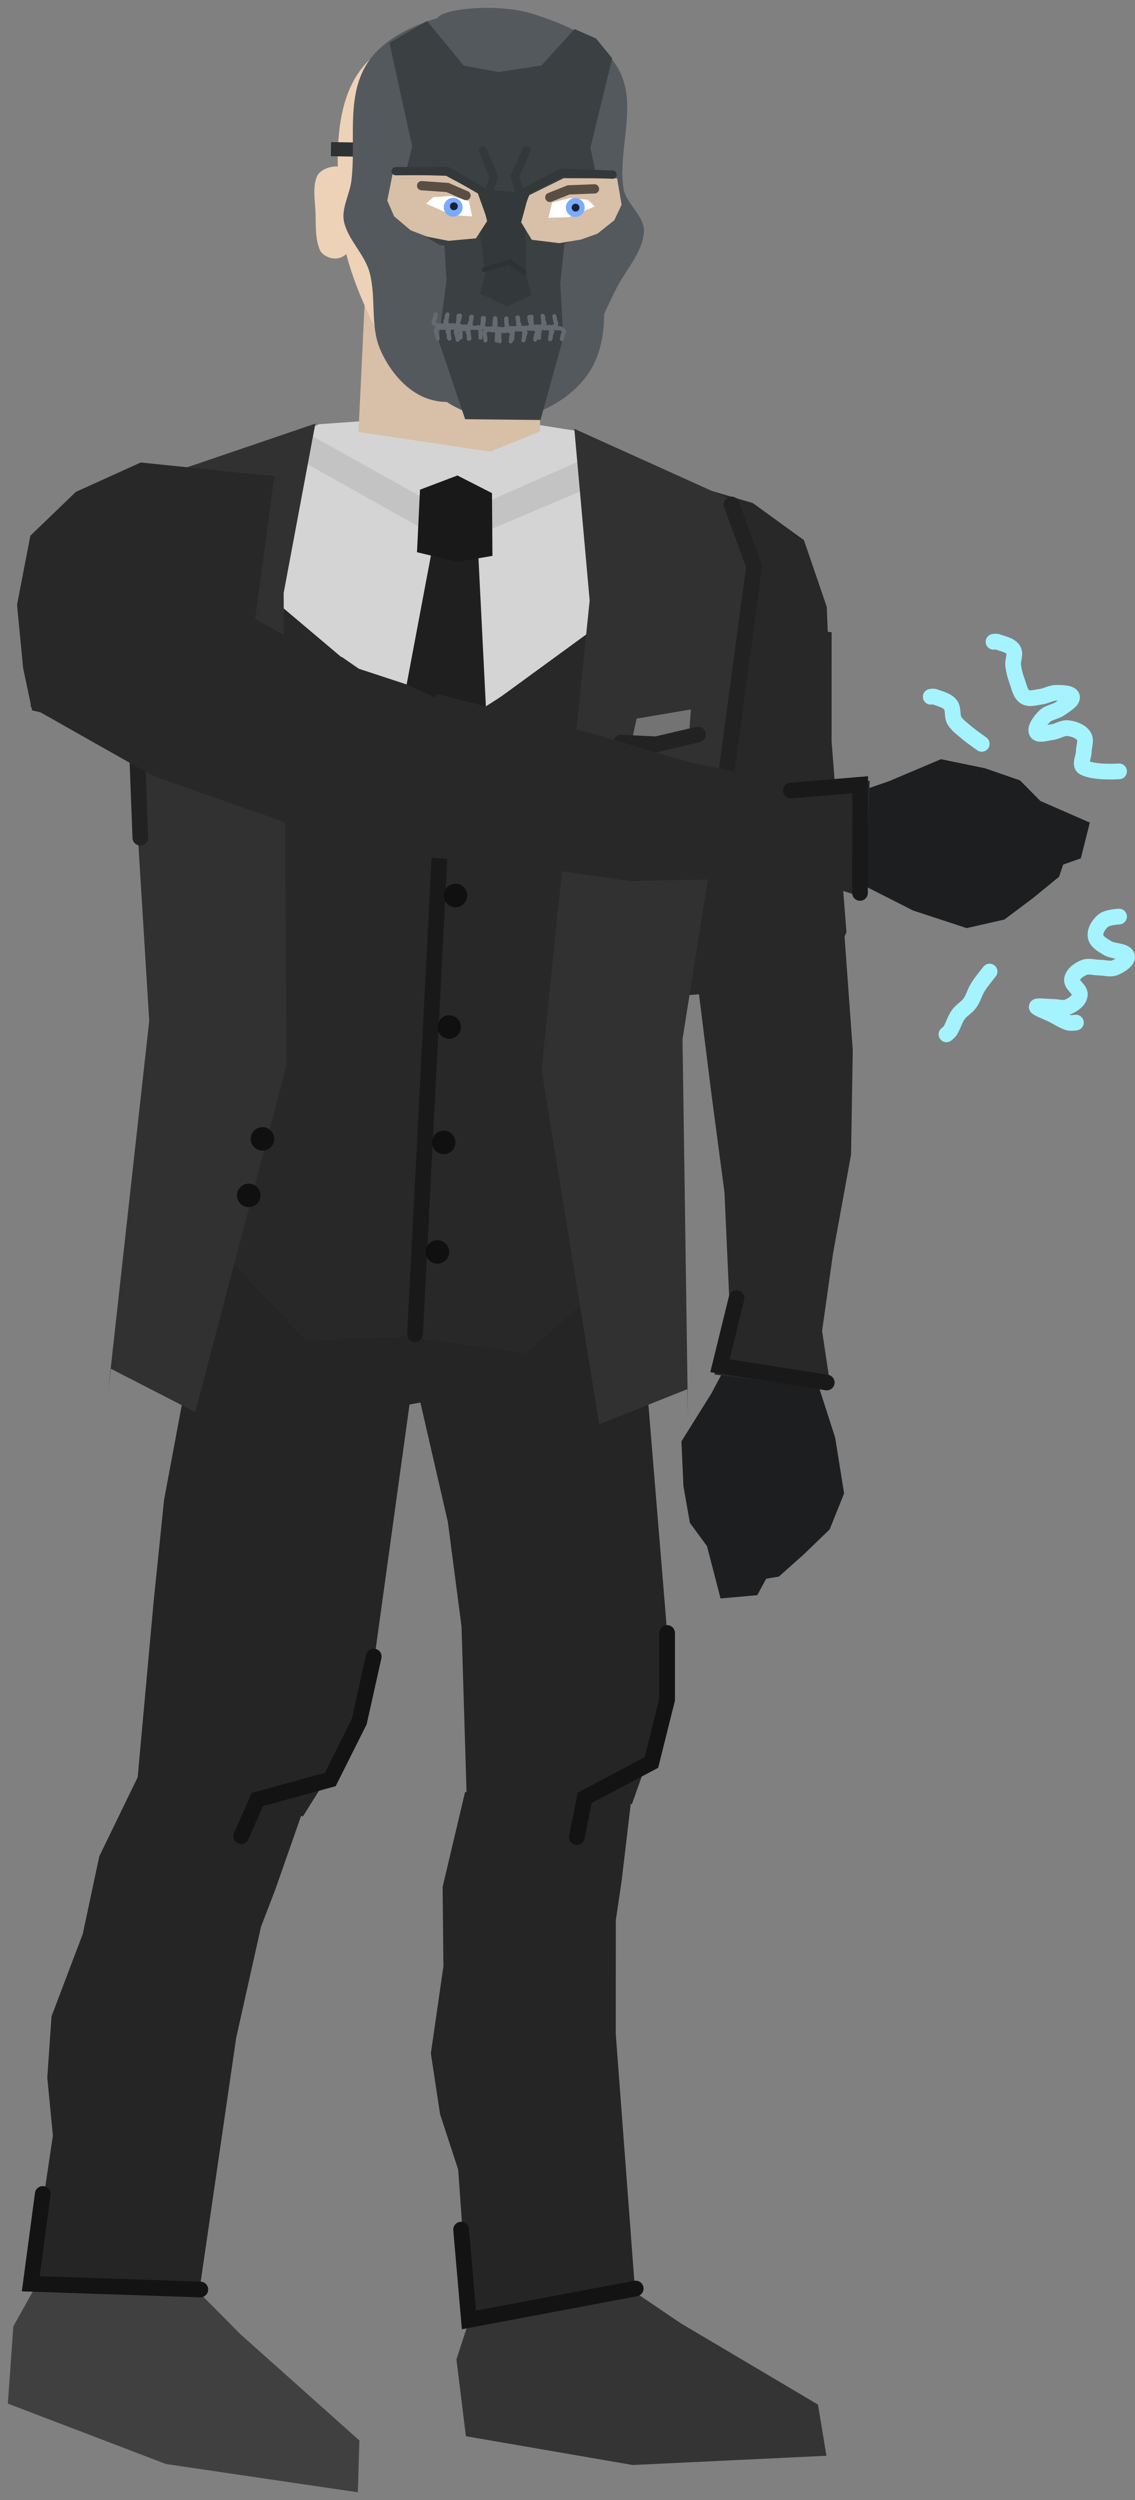 <svg xmlns="http://www.w3.org/2000/svg" xmlns:xlink="http://www.w3.org/1999/xlink" version="1.1" width="144.639" height="318.457" viewBox="1.89 -0.75 144.639 318.457">
  <rect x="1.89" y="-0.75" width="144.639" height="318.457" fill="#808080" stroke="none"/>
  <!-- Exported by Scratch - http://scratch.mit.edu/ -->
  <g id="ID0.6660797297954559">
    <path id="ID0.5368814701214433" fill="#343434" stroke="none" stroke-linecap="round" d="M 60.053 299.778 L 62.936 290.948 L 67.425 281.701 L 77.401 287.559 L 88.667 295.194 L 106.129 305.536 L 107.208 312.052 L 82.51 313.231 L 61.265 309.564 L 60.053 299.778 Z " stroke-width="0.77"/>
    <g id="ID0.5077062323689461">
      <path id="ID0.05466862628236413" fill="#252525" stroke="none" stroke-linecap="round" d="M 61.152 227.526 L 82.844 224.146 L 81.108 238.829 L 80.366 243.842 L 80.36 258.327 L 82.86 291.578 L 61.616 294.348 L 60.279 275.6 L 57.967 268.533 L 56.797 260.805 L 58.396 249.698 L 58.297 239.582 L 61.152 227.526 Z " stroke-width="0.6"/>
      <path id="ID0.5319394422695041" fill="none" stroke="#131313" stroke-width="2" stroke-linecap="round" d="M 82.9 290.75 L 61.65 294.75 L 60.65 283.25 "/>
    </g>
    <g id="ID0.8820344842970371">
      <path id="ID0.3809091211296618" fill="#252525" stroke="none" stroke-linecap="round" d="M 49.928 153.853 L 81.644 134.337 L 82.906 158.565 L 86.895 207.041 L 86.412 217.794 L 82.411 229.076 L 74.318 226.892 L 61.364 228.183 L 60.703 206.421 L 58.965 193.118 L 49.928 153.853 Z " stroke-width="0.731"/>
      <path id="ID0.9495224836282432" fill="none" stroke="#131313" stroke-width="2" stroke-linecap="round" d="M 86.9 207.25 L 86.9 215.75 L 84.9 223.75 L 76.4 228.25 L 75.4 233.25 "/>
    </g>
  </g>
  <g id="ID0.18228224432095885">
    <path id="ID0.5368814701214433" fill="#404040" stroke="none" stroke-linecap="round" d="M 3.588 295.57 L 8.12 287.462 L 14.307 279.254 L 22.967 286.926 L 32.549 296.59 L 47.689 310.106 L 47.491 316.707 L 23.03 313.101 L 2.89 305.407 L 3.588 295.57 Z " stroke-width="0.77"/>
    <g id="ID0.5077062323689461">
      <path id="ID0.05466862628236413" fill="#252525" stroke="none" stroke-linecap="round" d="M 19.956 224.551 L 41.864 225.978 L 36.971 239.931 L 35.154 244.662 L 31.992 258.797 L 27.188 291.794 L 5.851 289.869 L 8.631 271.28 L 7.914 263.879 L 8.456 256.082 L 12.436 245.59 L 14.544 235.696 L 19.956 224.551 Z " stroke-width="0.6"/>
      <path id="ID0.5319394422695041" fill="none" stroke="#131313" stroke-width="2" stroke-linecap="round" d="M 27.422 290.873 L 5.811 290.147 L 7.34 278.705 "/>
    </g>
    <g id="ID0.8820344842970371">
      <path id="ID0.3809091211296618" fill="#252525" stroke="none" stroke-linecap="round" d="M 30.617 148.504 L 60.37 138.005 L 56.323 161.926 L 49.654 210.107 L 46.84 220.495 L 40.477 230.636 L 33.054 226.741 L 19.363 226.402 L 21.463 203.308 L 22.798 190.287 L 30.617 148.504 Z " stroke-width="0.731"/>
      <path id="ID0.9495224836282432" fill="none" stroke="#131313" stroke-width="2" stroke-linecap="round" d="M 49.518 210.25 L 47.666 218.546 L 43.971 225.918 L 34.695 228.458 L 32.63 233.12 "/>
    </g>
  </g>
  <g id="ID0.7085462282411754">
    <g id="ID0.5880346246995032">
      <path id="ID0.6829322893172503" fill="#1D1E1F" stroke="none" stroke-linecap="round" d="M 106.183 175.728 L 95.554 171.098 L 92.539 176.75 L 88.727 182.847 L 88.984 188.557 L 89.806 193.219 L 91.983 196.186 L 93.713 202.851 L 98.394 202.436 L 99.526 200.342 L 101.148 200.065 L 104.291 197.267 L 107.62 194.053 L 109.457 189.475 L 108.321 182.375 L 106.183 175.728 Z " stroke-width="0.816"/>
      <g id="ID0.9434720128774643">
        <path id="ID0.6507829907350242" fill="#282828" stroke="none" stroke-linecap="round" d="M 108.944 110.64 L 90.439 121.688 L 92.545 138.552 L 94.215 151.145 L 94.939 167.254 L 92.928 174.332 L 107.763 176.158 L 106.654 168.77 L 108.049 158.9 L 110.344 146.333 L 110.562 133.002 L 108.944 110.64 Z " stroke-width="0.816"/>
        <path id="ID0.9892375003546476" fill="none" stroke="#191919" stroke-width="2" stroke-linecap="round" d="M 107.248 175.35 L 93.638 173.21 L 95.753 164.606 "/>
      </g>
    </g>
    <path id="ID0.7729651997797191" fill="#282828" stroke="none" stroke-linecap="round" d="M 107.869 79.79 L 84.295 76.697 L 84.755 97.051 L 87.618 108.006 L 88.119 117.283 L 89.755 125.998 L 106.792 124.507 L 109.759 118 L 107.864 93.706 L 107.869 79.79 Z " stroke-width="0.959"/>
    <path id="ID0.4757494777441025" fill="#282828" stroke="none" stroke-linecap="round" d="M 97.826 63.327 L 89.124 60.764 L 72.502 64.852 L 79.719 90.701 L 90.118 96.206 L 94.714 97.499 L 98.13 95.28 L 101.208 92.448 L 107.204 90.114 L 107.589 84.651 L 107.243 76.531 L 104.341 68.049 L 97.826 63.327 Z " stroke-width="0.483"/>
  </g>
  <g id="ID0.8990198895335197">
    <path id="ID0.17576928716152906" fill="#DBDBDB" stroke="none" d="M 60.904 56.53 L 60.654 56.518 L 60.654 56.518 L 60.904 56.53 L 60.904 56.53 Z " stroke-width="1"/>
    <path id="ID0.4270821204409003" fill="#252525" stroke="none" stroke-linecap="round" d="M 52.94 178.357 L 58.095 65.718 L 75.311 69.027 L 81.904 73.777 L 84.477 78.011 L 90.698 89.894 L 89.266 100.295 L 87.94 105.692 L 89.128 112.694 L 89.227 118.19 L 86.615 124.93 L 84.641 130.044 L 82.815 139.225 L 82.807 161.179 L 77.113 169.02 L 71.912 174.89 L 52.94 178.357 Z " stroke-width="0.476"/>
    <path id="ID0.4270821204409003" fill="#252525" stroke="none" stroke-linecap="round" d="M 52.967 178.452 L 58.629 65.838 L 41.175 67.483 L 34.157 71.578 L 31.191 75.546 L 23.859 86.778 L 24.288 97.269 L 25.091 102.769 L 23.237 109.625 L 22.612 115.085 L 24.566 122.045 L 26.042 127.325 L 26.979 136.639 L 24.884 158.492 L 29.8 166.843 L 34.415 173.184 L 52.967 178.452 Z " stroke-width="0.476"/>
    <path id="ID0.5114514343440533" fill="#282828" stroke="none" d="M 32.136 65.826 L 85.075 68.368 L 80.843 156.516 L 27.904 153.974 L 32.136 65.826 Z " stroke-width="1.007"/>
    <path id="ID0.9286923445761204" fill="#D4D4D4" stroke="none" stroke-linecap="round" d="M 48.943 52.829 L 67.106 34.944 L 59.09 53.459 L 58.409 93.945 L 21.898 63.114 L 42.534 53.284 L 48.943 52.829 Z " stroke-width="0.476"/>
    <path id="ID0.9286923445761204" fill="#D4D4D4" stroke="none" stroke-linecap="round" d="M 65.289 52.544 L 52.354 34.524 L 58.559 53.723 L 57.853 93.731 L 94.655 66.897 L 75.461 54.153 L 65.289 52.544 Z " stroke-width="0.476"/>
    <path id="ID0.39874776685610414" fill="#C3C3C3" stroke="none" stroke-linecap="round" d="M 40.552 54.156 L 59.925 64.968 L 78.202 56.875 L 82.098 59.202 L 59.549 68.73 L 36.703 55.929 L 40.552 54.156 Z " stroke-width="0.944"/>
    <path id="ID0.13444371055811644" fill="#1F1F1F" stroke="none" stroke-linecap="round" d="M 57.426 66.708 L 62.682 66.71 L 64.112 95.312 L 52.052 95.233 L 57.426 66.708 Z " stroke-width="1"/>
    <path id="ID0.751046194229275" fill="#191919" stroke="none" stroke-linecap="round" d="M 55.413 61.623 L 60.18 59.814 L 64.587 62.063 L 64.644 70.05 L 60.202 70.828 L 55.03 69.588 L 55.413 61.623 Z " stroke-width="1.1"/>
    <path id="ID0.7854711129330099" fill="#282828" stroke="none" stroke-linecap="round" d="M 45.408 82.901 L 58.972 92.312 L 73.174 83.233 L 70.337 100.617 L 47.114 99.502 L 45.408 82.901 Z " stroke-width="1"/>
    <path id="ID0.562834897544235" fill="#282828" stroke="none" stroke-linecap="round" d="M 25.248 153.515 L 55.739 149.223 L 54.767 169.449 L 40.973 170.038 L 25.248 153.515 Z " stroke-width="1"/>
    <path id="ID0.562834897544235" fill="#282828" stroke="none" stroke-linecap="round" d="M 86.071 156.679 L 56.132 149.484 L 55.161 169.711 L 68.835 171.619 L 86.071 156.679 Z " stroke-width="1"/>
    <path id="ID0.6824178956449032" fill="none" stroke="#191919" stroke-width="2" stroke-linecap="round" d="M 58.711 92.538 L 54.78 169.188 "/>
    <path id="ID0.4144489667378366" fill="#313131" stroke="none" stroke-linecap="round" d="M 21.468 60.227 L 42.078 53.207 L 38.038 74.788 L 38.407 134.875 L 26.771 179.118 L 16.024 173.596 L 15.606 177.08 L 20.905 129.279 L 18.235 85.851 L 18.016 69.572 L 21.468 60.227 Z " stroke-width="1"/>
    <path id="ID0.5234400681219995" fill="#101010" stroke="none" d="M 60.657 98.269 C 61.069 98.289 61.435 98.474 61.692 98.758 C 61.95 99.041 62.099 99.423 62.079 99.835 C 62.06 100.247 61.874 100.613 61.591 100.871 C 61.307 101.128 60.925 101.278 60.513 101.258 C 60.101 101.238 59.735 101.053 59.478 100.769 C 59.22 100.486 59.071 100.104 59.09 99.692 C 59.11 99.279 59.295 98.914 59.579 98.656 C 59.863 98.398 60.245 98.249 60.657 98.269 Z " stroke-width="0.63"/>
    <path id="ID0.5234400681219995" fill="#101010" stroke="none" d="M 60.007 111.819 C 60.419 111.839 60.785 112.024 61.042 112.308 C 61.3 112.591 61.449 112.973 61.429 113.385 C 61.41 113.797 61.224 114.163 60.941 114.421 C 60.657 114.678 60.275 114.828 59.863 114.808 C 59.451 114.788 59.085 114.603 58.828 114.319 C 58.57 114.036 58.421 113.654 58.44 113.242 C 58.46 112.829 58.645 112.464 58.929 112.206 C 59.213 111.948 59.594 111.799 60.007 111.819 Z " stroke-width="0.63"/>
    <path id="ID0.5234400681219995" fill="#101010" stroke="none" d="M 58.507 143.269 C 58.919 143.289 59.285 143.474 59.542 143.758 C 59.8 144.041 59.949 144.423 59.929 144.835 C 59.91 145.247 59.724 145.613 59.441 145.871 C 59.157 146.128 58.775 146.278 58.363 146.258 C 57.951 146.238 57.585 146.053 57.328 145.769 C 57.07 145.486 56.921 145.104 56.94 144.692 C 56.96 144.279 57.145 143.914 57.429 143.656 C 57.713 143.399 58.094 143.249 58.507 143.269 Z " stroke-width="0.63"/>
    <path id="ID0.5234400681219995" fill="#101010" stroke="none" d="M 59.207 128.569 C 59.619 128.589 59.985 128.774 60.242 129.058 C 60.5 129.341 60.649 129.723 60.629 130.135 C 60.61 130.547 60.424 130.913 60.141 131.171 C 59.857 131.428 59.475 131.578 59.063 131.558 C 58.651 131.538 58.285 131.353 58.028 131.069 C 57.77 130.786 57.621 130.404 57.64 129.992 C 57.66 129.579 57.846 129.214 58.129 128.956 C 58.413 128.698 58.794 128.549 59.207 128.569 Z " stroke-width="0.63"/>
    <path id="ID0.5234400681219995" fill="#101010" stroke="none" d="M 57.707 157.219 C 58.119 157.239 58.485 157.424 58.742 157.708 C 59 157.991 59.149 158.373 59.129 158.785 C 59.11 159.197 58.924 159.563 58.641 159.821 C 58.357 160.078 57.975 160.228 57.563 160.208 C 57.151 160.188 56.785 160.003 56.528 159.719 C 56.27 159.436 56.121 159.054 56.14 158.642 C 56.16 158.229 56.346 157.864 56.629 157.606 C 56.913 157.349 57.294 157.199 57.707 157.219 Z " stroke-width="0.63"/>
    <path id="ID0.4144489667378366" fill="#313131" stroke="none" stroke-linecap="round" d="M 94.922 62.831 L 75.079 53.869 L 77.033 75.738 L 70.909 135.513 L 78.251 180.667 L 89.479 176.201 L 89.561 179.709 L 88.866 131.62 L 95.685 88.647 L 97.463 72.464 L 94.922 62.831 Z " stroke-width="1"/>
    <path id="ID0.8752945330925286" fill="none" stroke="#222222" stroke-width="2" stroke-linecap="round" d="M 21.955 60.5 L 18.337 68.085 L 19.773 105.948 "/>
    <path id="ID0.8752945330925286" fill="none" stroke="#222222" stroke-width="2" stroke-linecap="round" d="M 95.111 63.507 L 97.986 71.404 L 92.929 108.955 "/>
    <path id="ID0.5234400681219995" fill="#101010" stroke="none" d="M 35.407 142.819 C 35.819 142.839 36.185 143.024 36.442 143.308 C 36.7 143.591 36.849 143.973 36.829 144.385 C 36.81 144.797 36.624 145.163 36.341 145.421 C 36.057 145.678 35.675 145.828 35.263 145.808 C 34.851 145.788 34.485 145.603 34.228 145.319 C 33.97 145.036 33.821 144.654 33.84 144.242 C 33.86 143.829 34.045 143.464 34.329 143.206 C 34.613 142.948 34.995 142.799 35.407 142.819 Z " stroke-width="0.63"/>
    <path id="ID0.5234400681219995" fill="#101010" stroke="none" d="M 33.657 150.019 C 34.069 150.039 34.435 150.224 34.692 150.508 C 34.95 150.791 35.099 151.173 35.079 151.585 C 35.06 151.997 34.874 152.363 34.591 152.621 C 34.307 152.878 33.925 153.028 33.513 153.008 C 33.101 152.988 32.735 152.803 32.478 152.519 C 32.22 152.236 32.071 151.854 32.09 151.442 C 32.11 151.029 32.295 150.664 32.579 150.406 C 32.863 150.149 33.245 149.999 33.657 150.019 Z " stroke-width="0.63"/>
    <g id="ID0.20783481979742646">
      <path id="ID0.5848579816520214" fill="#737373" stroke="none" stroke-linecap="round" d="M 83.021 90.783 L 89.935 89.614 L 89.648 93.504 L 82.383 93.656 L 83.021 90.783 Z " stroke-width="1"/>
      <path id="ID0.13105127029120922" fill="none" stroke="#222222" stroke-width="2" stroke-linecap="round" d="M 81.022 93.841 L 85.517 94.057 L 90.833 92.81 "/>
    </g>
  </g>
  <path id="ID0.6101007834076881" fill="#FFFFFF" stroke="none" stroke-linecap="round" d="M 69.831 20.286 L 71.46 20.773 L 75.171 22.174 L 75.61 24.168 L 70.44 22.438 L 69.831 20.286 Z " stroke-width="0.406"/>
  <path id="ID0.043594349175691605" fill="#D7E2FD" stroke="none" stroke-linecap="round" d="M 74.916 23.235 L 75.204 22.131 L 75.601 24.212 L 73.053 23.339 L 74.916 23.235 Z " stroke-width="0.508"/>
  <path id="ID0.46110434643924236" fill="#D8BFA7" stroke="none" stroke-linecap="round" d="M 48.537 34.192 L 71.126 35.276 L 70.684 54.227 L 64.36 56.777 L 47.573 54.269 L 48.537 34.192 Z " stroke-width="1.088"/>
  <path id="ID0.8999492498114705" fill="#EDD2B8" stroke="none" stroke-linecap="round" d="M 67.736 3.572 C 72.132 4.12 76.821 6.903 78.893 10.818 C 81.257 15.289 79.295 20.85 79.445 25.856 C 79.527 27.598 79.728 29.419 79.261 31.163 C 78.706 34.31 77.472 37.301 76.425 40.417 C 75.721 42.517 75.493 44.85 74.295 46.735 C 72.945 48.967 71.553 52.08 68.947 52.496 C 65.083 53.111 61.036 51.207 57.614 49.399 C 54.802 47.913 52.184 45.66 50.652 42.863 C 47.913 37.675 45.44 31.976 45.145 26.087 C 44.819 19.559 44.174 11.482 49 6.839 C 53.322 2.364 61.2 2.762 67.736 3.572 Z " stroke-width="0.508"/>
  <path id="ID0.8194515448994935" fill="#EDD2B8" stroke="none" stroke-linecap="round" d="M 44.987 20.47 C 45.839 20.57 46.448 21.149 46.939 22.215 C 47.429 23.282 47.721 24.749 47.696 26.363 C 47.671 27.976 47.334 29.433 46.811 30.484 C 46.288 31.535 45.66 32.068 44.806 32.169 C 44.021 32.259 43.022 31.815 42.671 31.135 C 42.016 29.627 42.163 27.852 42.096 26.276 C 42.031 24.727 41.697 23.019 42.319 21.629 C 42.811 20.782 44.093 20.365 44.987 20.47 Z " stroke-width="1"/>
  <path id="ID0.5768358684144914" fill="#2E3234" stroke="none" d="M 44.08 17.351 L 50.079 17.444 L 50.051 19.244 L 44.052 19.151 L 44.08 17.351 Z " stroke-width="1"/>
  <path id="ID0.3245162623934448" fill="#54595E" stroke="none" stroke-linecap="round" d="M 66.336 4.619 C 69.591 4.669 72.501 7.342 74.57 11.62 C 76.641 15.897 77.293 22.629 77.771 28.248 C 78.26 33.986 80.065 40.252 77.655 45.449 C 75.798 49.452 70.805 52.446 66.293 52.624 C 62.032 52.795 56.931 50.245 54.989 46.348 C 52.243 40.84 53.664 34.077 54.174 27.883 C 54.637 22.264 55.687 15.573 57.889 11.362 C 60.09 7.15 63.08 4.568 66.336 4.619 Z " stroke-width="1"/>
  <path id="ID0.8999492498114705" fill="#54595E" stroke="none" stroke-linecap="round" d="M 69.636 0.972 C 73.867 2.285 78.721 4.303 80.793 8.218 C 83.157 12.689 80.598 18.301 81.345 23.256 C 81.641 25.213 84.092 26.759 83.952 28.835 C 83.728 31.504 81.583 33.671 80.358 36.146 C 79.025 38.834 77.845 41.677 76.195 44.135 C 74.737 46.309 73.217 48.788 70.847 49.896 C 69.022 50.747 66.405 50.954 64.855 49.701 C 63.622 48.706 64.799 46.507 64.445 44.944 C 64.147 43.018 62.879 41.265 62.907 39.281 C 62.989 33.757 64.938 28.35 65.042 22.826 C 65.156 16.751 65.587 10.509 63.695 4.793 C 62.972 2.606 56.765 1.938 57.855 1.298 C 59.547 0.149 65.887 -0.191 69.636 0.972 Z " stroke-width="0.508"/>
  <path id="ID0.8999492498114705" fill="#54595E" stroke="none" stroke-linecap="round" d="M 58.378 1.327 C 54.578 2.4 50.334 4.305 48.395 7.803 C 46.033 12.039 47.26 17.461 46.672 22.257 C 46.456 24.019 45.364 25.813 45.727 27.502 C 46.262 29.838 48.347 31.623 48.981 33.929 C 49.854 37.105 49.043 40.726 50.328 43.73 C 51.358 46.136 53.161 48.473 55.496 49.654 C 57.293 50.561 59.903 50.849 61.491 49.645 C 62.754 48.688 61.645 46.454 62.047 44.903 C 62.405 42.986 63.727 41.274 63.76 39.289 C 63.849 33.766 62.069 28.301 62.136 22.776 C 62.21 16.701 62.429 10.595 64.04 4.794 C 64.475 3.235 69.171 2.602 68.225 1.988 C 66.353 0.783 61.543 0.357 58.378 1.327 Z " stroke-width="0.508"/>
  <path id="ID0.45774566335603595" fill="#54595E" stroke="none" stroke-linecap="round" d="M 66.267 36.52 C 68.371 36.552 69.891 37.84 71.624 38.669 C 73.205 39.425 76.207 39.61 76.167 41.424 C 76.135 44.255 73.613 46.661 71.47 48.636 C 70.057 49.938 68.153 50.651 66.049 50.618 C 63.945 50.586 62.155 49.715 60.691 48.469 C 58.666 46.746 56.069 44.715 56.154 42.114 C 56.14 40.121 59.075 39.45 60.846 38.502 C 62.54 37.594 64.163 36.487 66.267 36.52 Z " stroke-width="1"/>
  <path id="ID0.6934182443656027" fill="#54595E" stroke="none" stroke-linecap="round" d="M 52.13 30.606 L 65.315 34.91 L 79.483 30.629 L 76.379 37.332 L 75.809 41.824 L 55.952 42.166 L 54.897 35.999 L 52.13 30.606 Z " stroke-width="1"/>
  <path id="ID0.6236958587542176" fill="#3B4043" stroke="none" stroke-linecap="round" d="M 58.355 27.501 L 74.104 27.695 L 73.286 35.283 L 73.679 42.24 L 70.766 52.746 L 61.166 52.648 L 57.771 42.594 L 58.789 35.009 L 58.355 27.501 Z " stroke-width="1"/>
  <path id="ID0.6043254472315311" fill="#3B4043" stroke="none" stroke-linecap="round" d="M 51.522 4.706 L 56.316 1.93 L 60.978 7.603 L 67.46 8.804 L 65.912 28.082 L 63.218 30.891 L 57.874 30.458 L 54.357 28.303 L 52.818 24.379 L 54.418 17.903 L 51.522 4.706 Z " stroke-width="1"/>
  <path id="ID0.6043254472315311" fill="#3B4043" stroke="none" stroke-linecap="round" d="M 79.902 6.679 L 77.841 4.146 L 75.109 2.954 L 70.887 7.589 L 64.371 8.588 L 65.322 27.906 L 67.927 30.796 L 73.282 30.529 L 77.813 28.599 L 78.525 24.61 L 77.125 18.087 L 79.902 6.679 Z " stroke-width="1"/>
  <path id="ID0.9914007503539324" fill="#33383A" stroke="none" d="M 63.834 35.135 L 62.367 23.361 L 68.811 23.761 L 68.935 35.164 L 63.834 35.135 Z " stroke-width="1"/>
  <path id="ID0.28340246016159654" fill="#D8BFA7" stroke="none" stroke-linecap="round" d="M 51.914 21.447 L 58.732 21.646 L 63.14 23.986 L 63.964 27.421 L 62.543 29.608 L 59.029 29.927 L 56.292 29.387 L 54.21 28.577 L 52.114 26.802 L 51.24 24.797 L 51.914 21.447 Z " stroke-width="0.595"/>
  <path id="ID0.28340246016159654" fill="#D8BFA7" stroke="none" stroke-linecap="round" d="M 80.533 21.967 L 73.712 21.954 L 69.235 24.156 L 68.304 27.565 L 69.657 29.795 L 73.16 30.222 L 75.912 29.767 L 78.018 29.022 L 80.167 27.313 L 81.104 25.336 L 80.533 21.967 Z " stroke-width="0.595"/>
  <path id="ID0.17377300979569554" fill="#FFFFFF" stroke="none" stroke-linecap="round" d="M 56.185 25.182 L 57.105 24.366 L 59.394 24.217 L 61.637 24.858 L 62.059 26.815 L 59.424 26.642 L 56.185 25.182 Z " stroke-width="1"/>
  <path id="ID0.17377300979569554" fill="#FFFFFF" stroke="none" stroke-linecap="round" d="M 77.693 25.544 L 76.799 24.7 L 74.515 24.48 L 72.254 25.051 L 71.771 26.994 L 74.41 26.903 L 77.693 25.544 Z " stroke-width="1"/>
  <path id="ID0.44800941413268447" fill="none" stroke="#33383A" stroke-width="1.05" stroke-linecap="round" d="M 64.777 27.864 L 63.216 23.533 L 58.869 21.023 L 52.303 21.053 "/>
  <path id="ID0.12448931112885475" fill="#33383A" stroke="none" stroke-linecap="round" d="M 63.937 33.478 L 68.735 33.653 L 69.636 36.817 L 66.513 38.269 L 63.037 36.665 L 63.937 33.478 Z " stroke-width="1"/>
  <path id="ID0.44800941413268447" fill="none" stroke="#33383A" stroke-width="1.05" stroke-linecap="round" d="M 63.968 24.356 L 64.81 21.801 L 63.417 18.415 "/>
  <path id="ID0.44800941413268447" fill="none" stroke="#33383A" stroke-width="1.05" stroke-linecap="round" d="M 68.26 24.282 L 67.498 21.702 L 68.994 18.36 "/>
  <g id="ID0.32985211815685034">
    <g id="ID0.08651347272098064">
      <g id="ID0.07771636918187141">
        <path id="ID0.7001032647676766" fill="none" stroke="#646B70" stroke-width="0.524" stroke-linecap="round" d="M 57.41 39.3 C 57.41 39.3 57.339 39.667 57.296 39.848 C 57.256 40.019 57.097 40.192 57.157 40.357 C 57.219 40.527 57.426 40.619 57.598 40.678 C 57.763 40.734 57.947 40.681 58.121 40.686 C 58.296 40.691 58.558 40.858 58.645 40.707 C 58.853 40.345 58.821 39.465 58.821 39.465 "/>
        <path id="ID0.7001032647676766" fill="none" stroke="#646B70" stroke-width="0.524" stroke-linecap="round" d="M 58.91 39.3 C 58.91 39.3 58.839 39.667 58.796 39.848 C 58.756 40.019 58.597 40.192 58.657 40.357 C 58.719 40.527 58.926 40.619 59.098 40.678 C 59.263 40.734 59.447 40.681 59.621 40.686 C 59.796 40.691 60.058 40.858 60.145 40.707 C 60.353 40.345 60.321 39.465 60.321 39.465 "/>
      </g>
      <g id="ID0.07771636918187141">
        <path id="ID0.7001032647676766" fill="none" stroke="#646B70" stroke-width="0.524" stroke-linecap="round" d="M 60.51 39.45 C 60.51 39.45 60.439 39.817 60.396 39.998 C 60.356 40.169 60.197 40.342 60.257 40.507 C 60.319 40.677 60.526 40.769 60.698 40.828 C 60.863 40.884 61.047 40.831 61.221 40.836 C 61.396 40.841 61.658 41.008 61.745 40.857 C 61.953 40.495 61.921 39.615 61.921 39.615 "/>
        <path id="ID0.7001032647676766" fill="none" stroke="#646B70" stroke-width="0.524" stroke-linecap="round" d="M 62.01 39.6 C 62.01 39.6 61.939 39.967 61.896 40.148 C 61.856 40.319 61.697 40.492 61.757 40.657 C 61.819 40.827 62.026 40.919 62.198 40.978 C 62.363 41.034 62.547 40.981 62.721 40.986 C 62.896 40.991 63.158 41.158 63.245 41.007 C 63.453 40.645 63.421 39.766 63.421 39.766 "/>
      </g>
      <path id="ID0.7001032647676766" fill="none" stroke="#646B70" stroke-width="0.524" stroke-linecap="round" d="M 63.566 39.77 C 63.566 39.77 63.535 40.142 63.511 40.327 C 63.488 40.501 63.349 40.69 63.426 40.847 C 63.506 41.011 63.721 41.08 63.898 41.12 C 64.068 41.159 64.245 41.087 64.419 41.074 C 64.593 41.06 64.872 41.2 64.942 41.04 C 65.111 40.658 64.987 39.787 64.987 39.787 "/>
    </g>
    <g id="ID0.08651347272098064">
      <g id="ID0.07771636918187141">
        <path id="ID0.7001032647676766" fill="none" stroke="#646B70" stroke-width="0.524" stroke-linecap="round" d="M 72.54 39.528 C 72.54 39.528 72.598 39.897 72.636 40.08 C 72.671 40.251 72.824 40.429 72.759 40.592 C 72.691 40.761 72.482 40.846 72.309 40.9 C 72.142 40.951 71.959 40.892 71.785 40.891 C 71.611 40.891 71.343 41.05 71.261 40.896 C 71.064 40.528 71.123 39.65 71.123 39.65 "/>
        <path id="ID0.7001032647676766" fill="none" stroke="#646B70" stroke-width="0.524" stroke-linecap="round" d="M 71.04 39.478 C 71.04 39.478 71.098 39.847 71.136 40.029 C 71.171 40.201 71.324 40.379 71.259 40.542 C 71.191 40.711 70.982 40.796 70.809 40.849 C 70.642 40.901 70.459 40.842 70.285 40.841 C 70.111 40.841 69.843 41 69.761 40.846 C 69.564 40.478 69.623 39.6 69.623 39.6 "/>
      </g>
      <g id="ID0.07771636918187141">
        <path id="ID0.7001032647676766" fill="none" stroke="#646B70" stroke-width="0.524" stroke-linecap="round" d="M 69.34 39.628 C 69.34 39.628 69.398 39.997 69.436 40.179 C 69.471 40.351 69.624 40.529 69.559 40.692 C 69.491 40.861 69.282 40.946 69.109 40.999 C 68.942 41.051 68.759 40.992 68.585 40.991 C 68.41 40.991 68.143 41.15 68.061 40.996 C 67.865 40.628 67.923 39.75 67.923 39.75 "/>
        <path id="ID0.7001032647676766" fill="none" stroke="#646B70" stroke-width="0.524" stroke-linecap="round" d="M 67.84 39.678 C 67.84 39.678 67.898 40.047 67.936 40.23 C 67.971 40.401 68.124 40.579 68.059 40.742 C 67.991 40.911 67.782 40.996 67.609 41.05 C 67.442 41.101 67.259 41.042 67.085 41.041 C 66.91 41.041 66.643 41.2 66.561 41.046 C 66.365 40.678 66.423 39.8 66.423 39.8 "/>
      </g>
      <path id="ID0.7001032647676766" fill="none" stroke="#646B70" stroke-width="0.524" stroke-linecap="round" d="M 66.401 39.849 C 66.401 39.849 66.421 40.222 66.439 40.408 C 66.456 40.582 66.589 40.775 66.507 40.93 C 66.423 41.091 66.206 41.154 66.028 41.189 C 65.856 41.222 65.681 41.145 65.507 41.126 C 65.334 41.107 65.051 41.238 64.986 41.076 C 64.829 40.689 64.98 39.822 64.98 39.822 "/>
    </g>
  </g>
  <path id="ID0.7001032647676766" fill="none" stroke="#646B70" stroke-width="0.524" stroke-linecap="round" d="M 57.66 42.372 C 57.66 42.372 57.602 42.003 57.564 41.821 C 57.529 41.649 57.376 41.471 57.441 41.308 C 57.509 41.139 57.718 41.054 57.891 41.001 C 58.058 40.949 58.241 41.008 58.415 41.009 C 58.59 41.009 58.857 40.85 58.939 41.004 C 59.136 41.372 59.077 42.25 59.077 42.25 "/>
  <path id="ID0.7001032647676766" fill="none" stroke="#646B70" stroke-width="0.524" stroke-linecap="round" d="M 59.16 42.372 C 59.16 42.372 59.102 42.003 59.064 41.821 C 59.029 41.649 58.876 41.471 58.941 41.308 C 59.009 41.139 59.218 41.054 59.391 41.001 C 59.558 40.949 59.741 41.008 59.915 41.009 C 60.09 41.009 60.357 40.85 60.439 41.004 C 60.636 41.372 60.577 42.25 60.577 42.25 "/>
  <g id="ID0.07771636918187141">
    <path id="ID0.7001032647676766" fill="none" stroke="#646B70" stroke-width="0.524" stroke-linecap="round" d="M 60.211 42.522 C 60.211 42.522 60.152 42.153 60.114 41.971 C 60.079 41.799 59.926 41.621 59.991 41.458 C 60.059 41.289 60.268 41.204 60.441 41.151 C 60.608 41.099 60.791 41.158 60.965 41.159 C 61.139 41.159 61.407 41 61.489 41.154 C 61.685 41.522 61.627 42.4 61.627 42.4 "/>
    <path id="ID0.7001032647676766" fill="none" stroke="#646B70" stroke-width="0.524" stroke-linecap="round" d="M 61.711 42.372 C 61.711 42.372 61.652 42.003 61.614 41.821 C 61.579 41.649 61.426 41.471 61.491 41.308 C 61.559 41.139 61.768 41.054 61.941 41.001 C 62.108 40.949 62.291 41.008 62.465 41.009 C 62.639 41.009 62.907 40.85 62.989 41.004 C 63.185 41.372 63.127 42.25 63.127 42.25 "/>
  </g>
  <path id="ID0.7001032647676766" fill="none" stroke="#646B70" stroke-width="0.524" stroke-linecap="round" d="M 63.749 42.601 C 63.749 42.601 63.73 42.228 63.711 42.042 C 63.694 41.868 63.561 41.675 63.643 41.52 C 63.727 41.359 63.944 41.296 64.123 41.261 C 64.294 41.228 64.469 41.305 64.642 41.324 C 64.816 41.343 65.099 41.212 65.164 41.374 C 65.321 41.761 65.171 42.628 65.171 42.628 "/>
  <path id="ID0.7001032647676766" fill="none" stroke="#646B70" stroke-width="0.524" stroke-linecap="round" d="M 73.49 42.45 C 73.49 42.45 73.561 42.083 73.604 41.902 C 73.644 41.731 73.803 41.558 73.743 41.393 C 73.68 41.223 73.474 41.131 73.302 41.072 C 73.137 41.016 72.953 41.069 72.778 41.064 C 72.604 41.059 72.342 40.892 72.255 41.043 C 72.047 41.405 72.079 42.284 72.079 42.284 "/>
  <path id="ID0.7001032647676766" fill="none" stroke="#646B70" stroke-width="0.524" stroke-linecap="round" d="M 71.99 42.45 C 71.99 42.45 72.061 42.083 72.104 41.902 C 72.144 41.731 72.303 41.558 72.243 41.393 C 72.18 41.223 71.974 41.131 71.802 41.072 C 71.637 41.016 71.453 41.069 71.278 41.064 C 71.104 41.059 70.842 40.892 70.755 41.043 C 70.547 41.405 70.579 42.284 70.579 42.284 "/>
  <path id="ID0.7001032647676766" fill="none" stroke="#646B70" stroke-width="0.524" stroke-linecap="round" d="M 70.091 42.5 C 70.091 42.5 70.161 42.133 70.204 41.952 C 70.244 41.781 70.403 41.608 70.343 41.443 C 70.281 41.273 70.074 41.181 69.902 41.122 C 69.737 41.066 69.553 41.119 69.379 41.114 C 69.204 41.109 68.942 40.942 68.855 41.093 C 68.647 41.455 68.679 42.334 68.679 42.334 "/>
  <path id="ID0.7001032647676766" fill="none" stroke="#646B70" stroke-width="0.524" stroke-linecap="round" d="M 68.591 42.6 C 68.591 42.6 68.661 42.233 68.704 42.052 C 68.744 41.881 68.903 41.708 68.843 41.543 C 68.781 41.373 68.574 41.281 68.402 41.222 C 68.237 41.166 68.053 41.219 67.879 41.214 C 67.704 41.209 67.442 41.042 67.355 41.193 C 67.147 41.555 67.179 42.434 67.179 42.434 "/>
  <path id="ID0.7001032647676766" fill="none" stroke="#646B70" stroke-width="0.524" stroke-linecap="round" d="M 66.984 42.73 C 66.984 42.73 67.015 42.358 67.039 42.173 C 67.062 41.999 67.201 41.81 67.124 41.653 C 67.044 41.489 66.829 41.42 66.653 41.38 C 66.482 41.341 66.305 41.413 66.131 41.426 C 65.957 41.44 65.678 41.3 65.608 41.46 C 65.439 41.842 65.563 42.713 65.563 42.713 "/>
  <path id="ID0.44800941413268447" fill="none" stroke="#2E3234" stroke-width="0.613" stroke-linecap="round" d="M 68.661 33.94 L 66.874 32.611 L 63.552 33.604 "/>
  <path id="ID0.44800941413268447" fill="none" stroke="#33383A" stroke-width="1.05" stroke-linecap="round" d="M 67.262 27.917 L 68.957 23.636 L 73.379 21.262 L 79.941 21.495 "/>
  <g id="ID0.6897007944062352">
    <path id="ID0.2692581438459456" fill="#7AABFF" stroke="none" d="M 75.546 24.535 C 75.228 24.439 74.903 24.481 74.632 24.626 C 74.361 24.771 74.146 25.019 74.05 25.336 C 73.954 25.654 73.997 25.979 74.142 26.25 C 74.287 26.521 74.535 26.736 74.852 26.832 C 75.169 26.928 75.495 26.885 75.765 26.74 C 76.036 26.595 76.252 26.347 76.347 26.03 C 76.443 25.713 76.401 25.387 76.256 25.117 C 76.111 24.846 75.863 24.63 75.546 24.535 Z " stroke-width="1.143"/>
    <path id="ID0.8070062398910522" fill="#192334" stroke="none" d="M 75.382 25.218 C 75.25 25.178 75.114 25.195 75.001 25.256 C 74.888 25.316 74.799 25.42 74.759 25.552 C 74.719 25.684 74.736 25.82 74.797 25.933 C 74.857 26.046 74.961 26.135 75.093 26.175 C 75.225 26.215 75.361 26.198 75.474 26.137 C 75.587 26.077 75.676 25.973 75.716 25.841 C 75.756 25.709 75.739 25.573 75.678 25.46 C 75.618 25.347 75.514 25.258 75.382 25.218 Z " stroke-width="1.111"/>
  </g>
  <g id="ID0.5823970721103251">
    <path id="ID0.2692581438459456" fill="#7AABFF" stroke="none" d="M 59.327 24.492 C 59.647 24.406 59.971 24.459 60.237 24.612 C 60.503 24.766 60.711 25.02 60.797 25.34 C 60.883 25.66 60.83 25.984 60.677 26.25 C 60.523 26.516 60.269 26.724 59.949 26.81 C 59.629 26.896 59.305 26.843 59.039 26.69 C 58.773 26.537 58.565 26.282 58.479 25.962 C 58.393 25.642 58.446 25.318 58.599 25.052 C 58.752 24.786 59.007 24.578 59.327 24.492 Z " stroke-width="1.143"/>
    <path id="ID0.8070062398910522" fill="#192334" stroke="none" d="M 59.601 25.043 C 59.734 25.007 59.87 25.028 59.98 25.093 C 60.092 25.156 60.178 25.263 60.214 25.396 C 60.249 25.529 60.228 25.665 60.164 25.776 C 60.1 25.887 59.993 25.973 59.86 26.009 C 59.727 26.044 59.592 26.023 59.481 25.959 C 59.37 25.895 59.284 25.789 59.248 25.655 C 59.212 25.523 59.233 25.387 59.298 25.276 C 59.361 25.165 59.468 25.079 59.601 25.043 Z " stroke-width="1.111"/>
  </g>
  <path id="ID0.023752907756716013" fill="none" stroke="#584E44" stroke-width="1.181" stroke-linecap="round" d="M 55.623 22.902 L 58.918 23.132 L 61.277 24.16 "/>
  <path id="ID0.023752907756716013" fill="none" stroke="#584E44" stroke-width="1.181" stroke-linecap="round" d="M 77.647 23.309 L 74.348 23.437 L 71.958 24.391 "/>
  <g id="ID0.5880346246995032">
    <path id="ID0.6829322893172503" fill="#1D1E1F" stroke="none" stroke-linecap="round" d="M 112.021 112.068 L 109.124 100.842 L 115.181 98.756 L 121.802 95.952 L 127.4 97.105 L 131.874 98.652 L 134.461 101.269 L 140.77 104.028 L 139.623 108.585 L 137.376 109.373 L 136.847 110.931 L 133.589 113.594 L 129.89 116.374 L 125.08 117.468 L 118.248 115.226 L 112.021 112.068 Z " stroke-width="0.816"/>
    <g id="ID0.9434720128774643">
      <path id="ID0.6507829907350242" fill="#282828" stroke="none" stroke-linecap="round" d="M 48.546 107.74 L 57.526 87.624 L 77.448 92.688 L 89.62 96.321 L 105.413 99.575 L 112.72 98.705 L 112.185 113.641 L 105.065 111.382 L 95.098 111.204 L 82.327 111.49 L 69.127 109.604 L 48.546 107.74 Z " stroke-width="0.816"/>
      <path id="ID0.9892375003546476" fill="none" stroke="#191919" stroke-width="2" stroke-linecap="round" d="M 111.482 112.985 L 111.513 99.207 L 102.683 99.941 "/>
    </g>
  </g>
  <path id="ID0.7729651997797191" fill="#282828" stroke="none" stroke-linecap="round" d="M 5.808 89.28 L 5.785 69.224 L 32.423 77.036 L 43.671 83.135 L 53.814 86.467 L 62.968 90.707 L 55.848 106.494 L 47.67 107.322 L 21.297 98.042 L 5.808 89.28 Z " stroke-width="1.037"/>
  <path id="ID0.4757494777441025" fill="#282828" stroke="none" stroke-linecap="round" d="M 11.558 61.904 L 19.822 58.16 L 36.849 59.908 L 33.281 86.507 L 23.743 93.399 L 19.371 95.316 L 15.68 93.591 L 12.24 91.213 L 5.979 89.731 L 4.841 84.374 L 4.059 76.284 L 5.759 67.482 L 11.558 61.904 Z " stroke-width="0.483"/>
  <path id="ID0.5255692447535694" fill="none" stroke="#A5F3FF" stroke-width="2" stroke-linecap="round" d="M 144.5 97.5 C 144.5 97.5 141.318 97.732 140 97 C 139.418 96.677 140 95.666 140 95 C 140 94.334 140.369 93.554 140 93 C 139.587 92.38 138.739 92.092 138 92 C 137.319 91.915 136.681 92.415 136 92.5 C 135.339 92.583 134.236 92.972 134 92.5 C 133.736 91.972 134.473 91.027 135 90.5 C 135.527 89.973 136.394 89.933 137 89.5 C 137.575 89.089 138.627 88.507 138.5 88 C 138.377 87.507 137.186 87.5 136.5 87.5 C 135.814 87.5 135.181 87.915 134.5 88 C 133.839 88.083 133.054 88.369 132.5 88 C 131.88 87.587 131.761 86.697 131.5 86 C 131.259 85.357 131.085 84.681 131 84 C 130.917 83.339 131.369 82.554 131 82 C 130.587 81.38 129.691 81.277 129 81 C 128.827 80.931 128.5 81 128.5 81 "/>
  <path id="ID0.30383695801720023" fill="none" stroke="#A5F3FF" stroke-width="2" stroke-linecap="round" d="M 144.5 116 C 144.5 116 143.027 116.061 142.5 116.5 C 141.928 116.977 141.395 117.763 141.5 118.5 C 141.6 119.199 142.401 119.626 143 120 C 143.76 120.475 145.22 120.301 145.5 121 C 145.72 121.551 144.649 122.222 144 122.5 C 143.388 122.762 142.666 122.5 142 122.5 C 141.334 122.5 140.612 122.238 140 122.5 C 139.351 122.778 138.6 123.301 138.5 124 C 138.395 124.737 139.605 125.263 139.5 126 C 139.4 126.699 138.649 127.222 138 127.5 C 137.388 127.762 136.666 127.5 136 127.5 C 135.334 127.5 134 127.323 134 127.5 C 134 127.677 135.334 128.167 136 128.5 C 136.666 128.833 137.294 129.265 138 129.5 C 138.316 129.605 139 129.5 139 129.5 "/>
  <path id="ID0.8847881811670959" fill="none" stroke="#A5F3FF" stroke-width="2" stroke-linecap="round" d="M 128 123 C 128 123 126.941 124.294 126.5 125 C 126.105 125.631 125.933 126.394 125.5 127 C 125.089 127.575 124.411 127.925 124 128.5 C 123.567 129.106 123.383 129.862 123 130.5 C 122.879 130.702 122.5 131 122.5 131 "/>
  <path id="ID0.6306575429625809" fill="none" stroke="#A5F3FF" stroke-width="2" stroke-linecap="round" d="M 127 94 C 127 94 125.632 93.042 125 92.5 C 124.464 92.04 123.85 91.613 123.5 91 C 123.159 90.404 123.439 89.527 123 89 C 122.523 88.428 121.691 88.277 121 88 C 120.827 87.931 120.5 88 120.5 88 "/>
</svg>